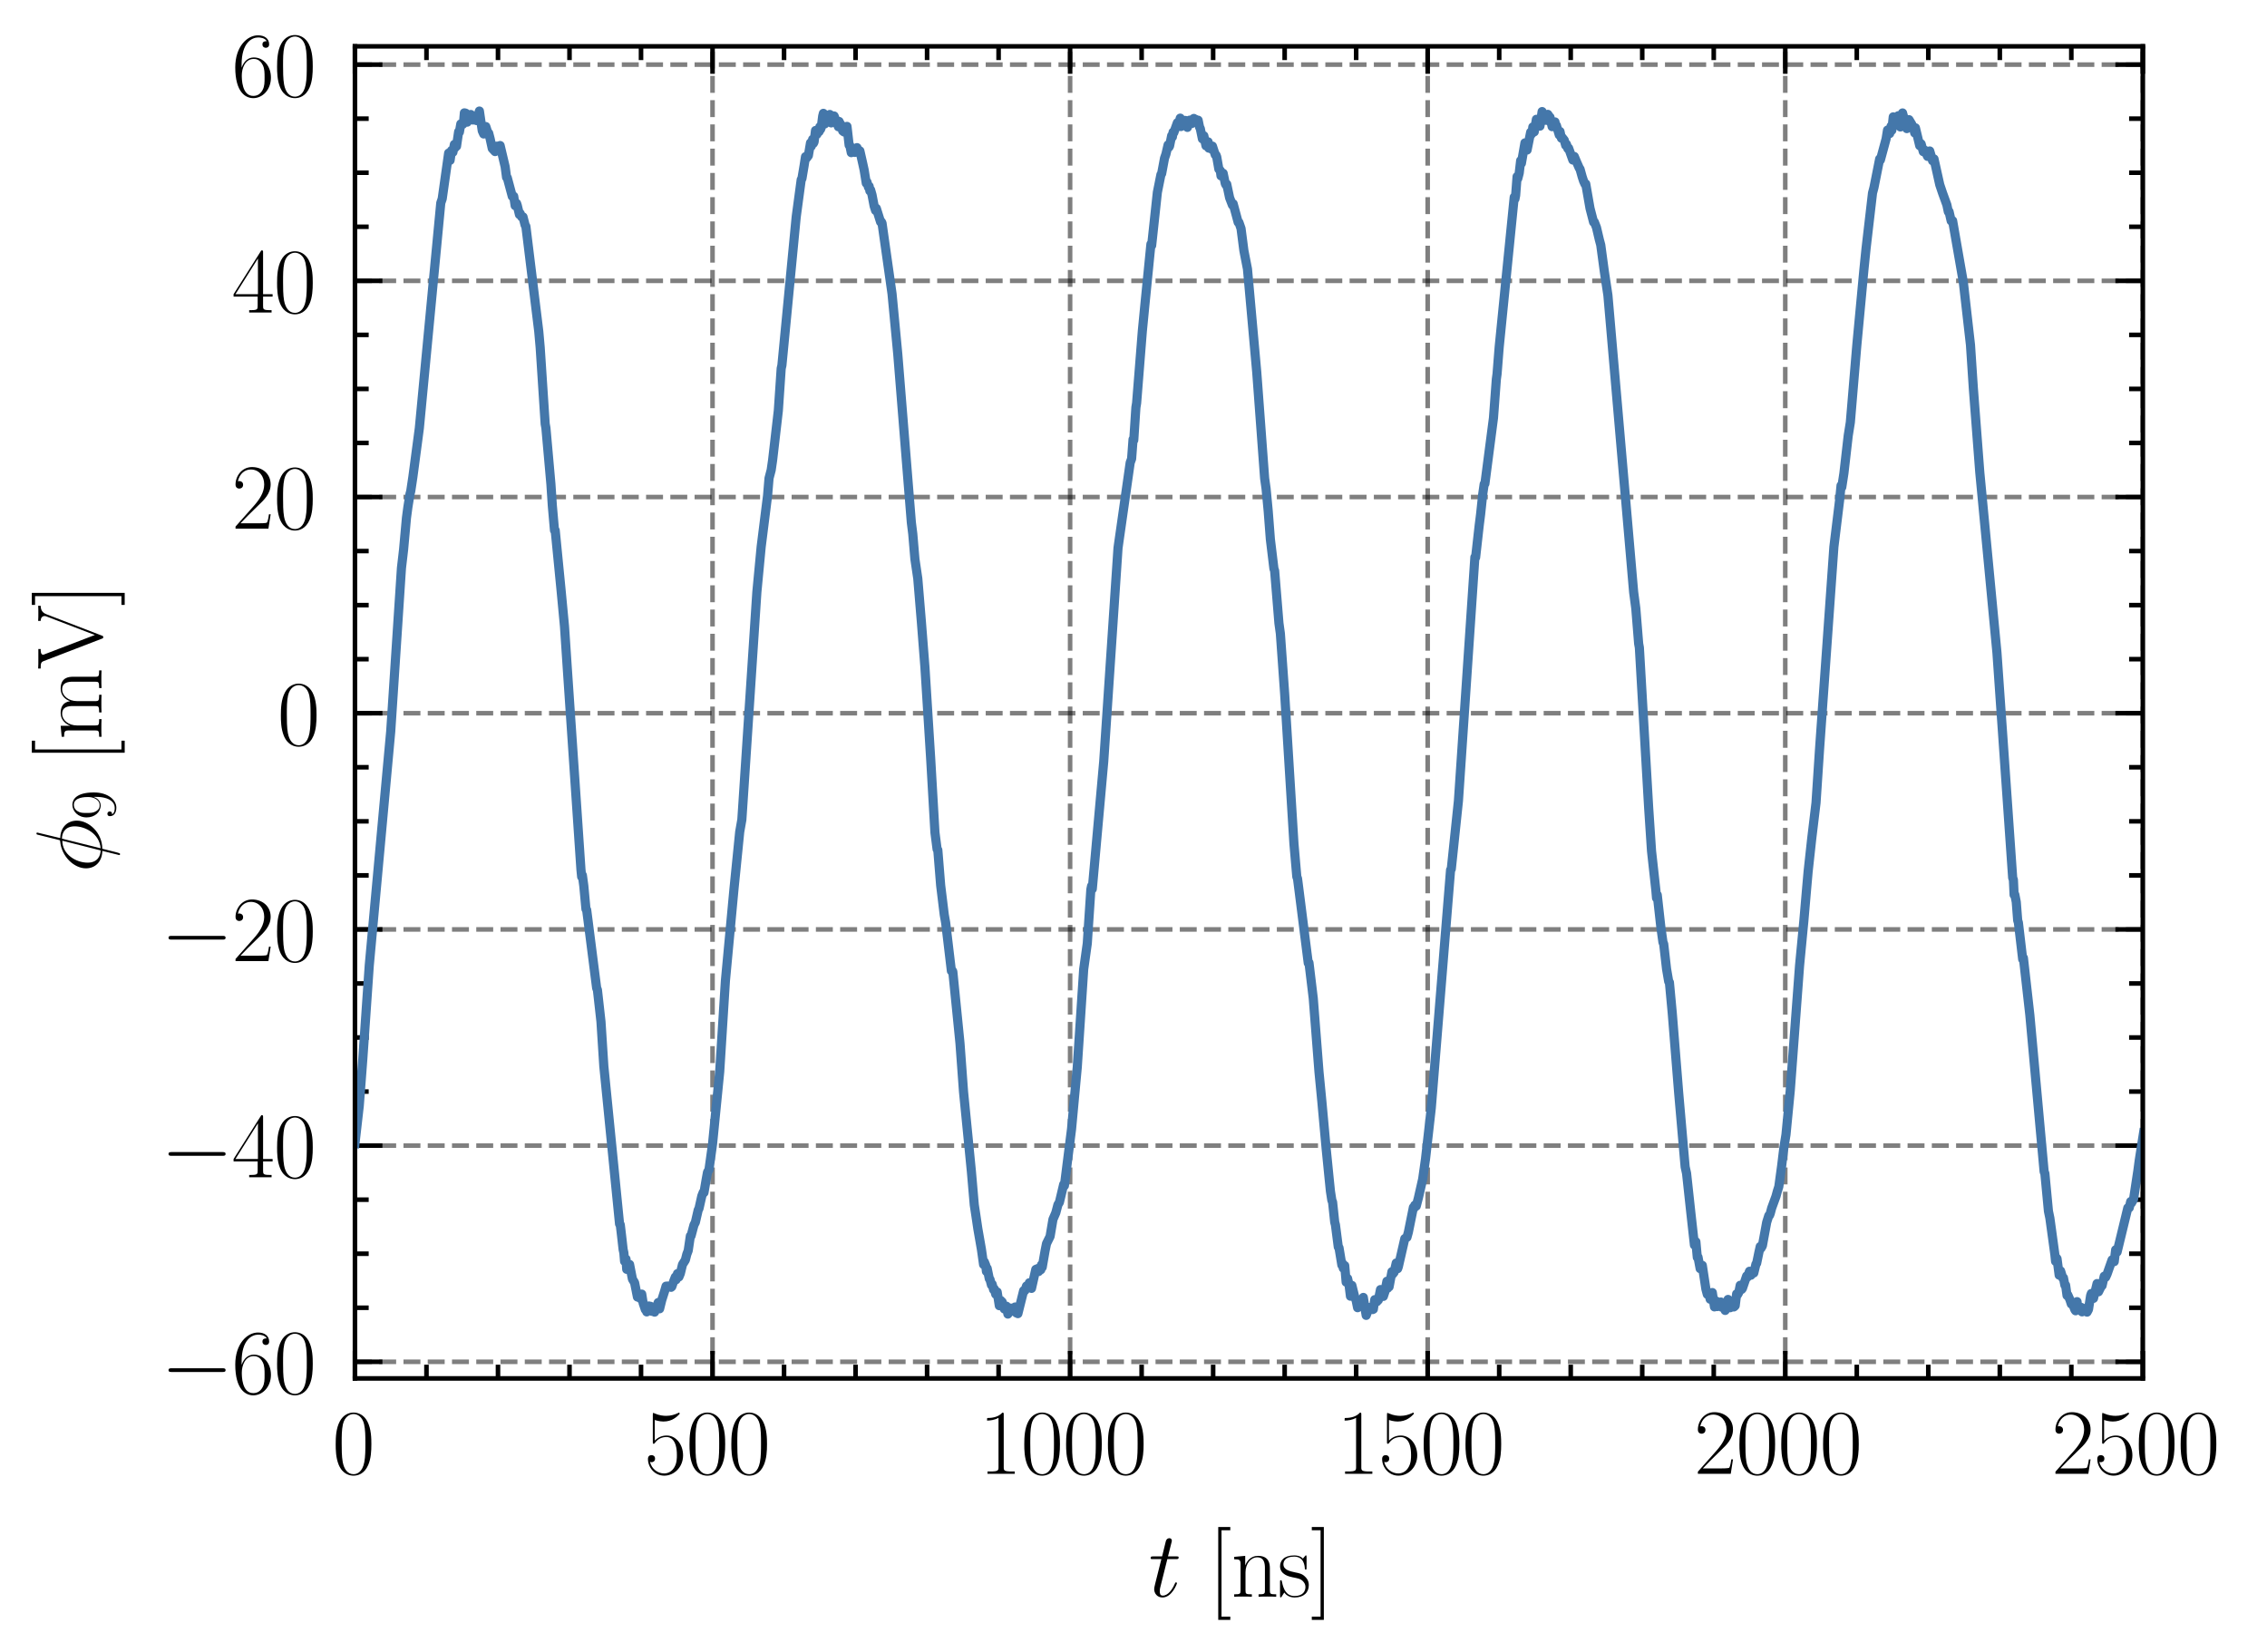 <?xml version="1.0" encoding="utf-8" standalone="no"?>
<!DOCTYPE svg PUBLIC "-//W3C//DTD SVG 1.1//EN"
  "http://www.w3.org/Graphics/SVG/1.1/DTD/svg11.dtd">
<svg xmlns:xlink="http://www.w3.org/1999/xlink" width="247.637pt" height="180.509pt" viewBox="0 0 247.637 180.509" xmlns="http://www.w3.org/2000/svg" version="1.1">
 <defs>
  <style type="text/css">*{stroke-linejoin: round; stroke-linecap: butt}</style>
 </defs>
 <g id="figure_1">
  <g id="patch_1">
   <path d="M 0 180.509 
L 247.637 180.509 
L 247.637 0 
L 0 0 
L 0 180.509 
z
" style="fill: none"/>
  </g>
  <g id="axes_1">
   <g id="patch_2">
    <path d="M 38.774 150.591 
L 234.074 150.591 
L 234.074 5.061 
L 38.774 5.061 
L 38.774 150.591 
z
" style="fill: none"/>
   </g>
   <g id="matplotlib.axis_1">
    <g id="xtick_1">
     <g id="line2d_1">
      <path d="M 38.774 150.591 
L 38.774 5.061 
" clip-path="url(#p94b2e47c7b)" style="fill: none; stroke-dasharray: 1.85,0.8; stroke-dashoffset: 0; stroke: #000000; stroke-opacity: 0.5; stroke-width: 0.5"/>
     </g>
     <g id="line2d_2">
      <defs>
       <path id="m3b9a225822" d="M 0 0 
L 0 -3 
" style="stroke: #000000; stroke-width: 0.5"/>
      </defs>
      <g>
       <use xlink:href="#m3b9a225822" x="38.774" y="150.591" style="stroke: #000000; stroke-width: 0.5"/>
      </g>
     </g>
     <g id="line2d_3">
      <defs>
       <path id="mb88d1aa9b8" d="M 0 0 
L 0 3 
" style="stroke: #000000; stroke-width: 0.5"/>
      </defs>
      <g>
       <use xlink:href="#mb88d1aa9b8" x="38.774" y="5.061" style="stroke: #000000; stroke-width: 0.5"/>
      </g>
     </g>
     <g id="text_1">
      <!-- $\mathdefault{0}$ -->
      <g transform="translate(36.283 161.01) scale(0.1 -0.1)">
       <defs>
        <path id="CMR17-30" d="M 2688 2025 
C 2688 2416 2682 3080 2413 3591 
C 2176 4039 1798 4198 1466 4198 
C 1158 4198 768 4058 525 3597 
C 269 3118 243 2524 243 2025 
C 243 1661 250 1106 448 619 
C 723 -39 1216 -128 1466 -128 
C 1760 -128 2208 -7 2470 600 
C 2662 1042 2688 1559 2688 2025 
z
M 1466 -26 
C 1056 -26 813 325 723 812 
C 653 1188 653 1738 653 2096 
C 653 2588 653 2997 736 3387 
C 858 3929 1216 4096 1466 4096 
C 1728 4096 2067 3923 2189 3400 
C 2272 3036 2278 2607 2278 2096 
C 2278 1680 2278 1169 2202 792 
C 2067 95 1690 -26 1466 -26 
z
" transform="scale(0.016)"/>
       </defs>
       <use xlink:href="#CMR17-30" transform="scale(0.996)"/>
      </g>
     </g>
    </g>
    <g id="xtick_2">
     <g id="line2d_4">
      <path d="M 77.834 150.591 
L 77.834 5.061 
" clip-path="url(#p94b2e47c7b)" style="fill: none; stroke-dasharray: 1.85,0.8; stroke-dashoffset: 0; stroke: #000000; stroke-opacity: 0.5; stroke-width: 0.5"/>
     </g>
     <g id="line2d_5">
      <g>
       <use xlink:href="#m3b9a225822" x="77.834" y="150.591" style="stroke: #000000; stroke-width: 0.5"/>
      </g>
     </g>
     <g id="line2d_6">
      <g>
       <use xlink:href="#mb88d1aa9b8" x="77.834" y="5.061" style="stroke: #000000; stroke-width: 0.5"/>
      </g>
     </g>
     <g id="text_2">
      <!-- $\mathdefault{500}$ -->
      <g transform="translate(70.362 161.01) scale(0.1 -0.1)">
       <defs>
        <path id="CMR17-35" d="M 730 3692 
C 794 3666 1056 3584 1325 3584 
C 1920 3584 2246 3911 2432 4100 
C 2432 4157 2432 4192 2394 4192 
C 2387 4192 2374 4192 2323 4163 
C 2099 4058 1837 3973 1517 3973 
C 1325 3973 1037 3999 723 4139 
C 653 4171 640 4171 634 4171 
C 602 4171 595 4164 595 4037 
L 595 2203 
C 595 2089 595 2057 659 2057 
C 691 2057 704 2070 736 2114 
C 941 2401 1222 2522 1542 2522 
C 1766 2522 2246 2382 2246 1289 
C 2246 1085 2246 715 2054 421 
C 1894 159 1645 25 1370 25 
C 947 25 518 320 403 814 
C 429 807 480 795 506 795 
C 589 795 749 840 749 1038 
C 749 1210 627 1280 506 1280 
C 358 1280 262 1190 262 1011 
C 262 454 704 -128 1382 -128 
C 2042 -128 2669 440 2669 1264 
C 2669 2030 2170 2624 1549 2624 
C 1222 2624 947 2503 730 2274 
L 730 3692 
z
" transform="scale(0.016)"/>
       </defs>
       <use xlink:href="#CMR17-35" transform="scale(0.996)"/>
       <use xlink:href="#CMR17-30" transform="translate(45.69 0) scale(0.996)"/>
       <use xlink:href="#CMR17-30" transform="translate(91.381 0) scale(0.996)"/>
      </g>
     </g>
    </g>
    <g id="xtick_3">
     <g id="line2d_7">
      <path d="M 116.894 150.591 
L 116.894 5.061 
" clip-path="url(#p94b2e47c7b)" style="fill: none; stroke-dasharray: 1.85,0.8; stroke-dashoffset: 0; stroke: #000000; stroke-opacity: 0.5; stroke-width: 0.5"/>
     </g>
     <g id="line2d_8">
      <g>
       <use xlink:href="#m3b9a225822" x="116.894" y="150.591" style="stroke: #000000; stroke-width: 0.5"/>
      </g>
     </g>
     <g id="line2d_9">
      <g>
       <use xlink:href="#mb88d1aa9b8" x="116.894" y="5.061" style="stroke: #000000; stroke-width: 0.5"/>
      </g>
     </g>
     <g id="text_3">
      <!-- $\mathdefault{1000}$ -->
      <g transform="translate(106.931 161.01) scale(0.1 -0.1)">
       <defs>
        <path id="CMR17-31" d="M 1702 4058 
C 1702 4192 1696 4192 1606 4192 
C 1357 3916 979 3827 621 3827 
C 602 3827 570 3827 563 3808 
C 557 3795 557 3782 557 3648 
C 755 3648 1088 3686 1344 3839 
L 1344 461 
C 1344 236 1331 160 781 160 
L 589 160 
L 589 0 
C 896 0 1216 0 1523 0 
C 1830 0 2150 0 2458 0 
L 2458 160 
L 2266 160 
C 1715 160 1702 230 1702 458 
L 1702 4058 
z
" transform="scale(0.016)"/>
       </defs>
       <use xlink:href="#CMR17-31" transform="scale(0.996)"/>
       <use xlink:href="#CMR17-30" transform="translate(45.69 0) scale(0.996)"/>
       <use xlink:href="#CMR17-30" transform="translate(91.381 0) scale(0.996)"/>
       <use xlink:href="#CMR17-30" transform="translate(137.071 0) scale(0.996)"/>
      </g>
     </g>
    </g>
    <g id="xtick_4">
     <g id="line2d_10">
      <path d="M 155.954 150.591 
L 155.954 5.061 
" clip-path="url(#p94b2e47c7b)" style="fill: none; stroke-dasharray: 1.85,0.8; stroke-dashoffset: 0; stroke: #000000; stroke-opacity: 0.5; stroke-width: 0.5"/>
     </g>
     <g id="line2d_11">
      <g>
       <use xlink:href="#m3b9a225822" x="155.954" y="150.591" style="stroke: #000000; stroke-width: 0.5"/>
      </g>
     </g>
     <g id="line2d_12">
      <g>
       <use xlink:href="#mb88d1aa9b8" x="155.954" y="5.061" style="stroke: #000000; stroke-width: 0.5"/>
      </g>
     </g>
     <g id="text_4">
      <!-- $\mathdefault{1500}$ -->
      <g transform="translate(145.991 161.01) scale(0.1 -0.1)">
       <use xlink:href="#CMR17-31" transform="scale(0.996)"/>
       <use xlink:href="#CMR17-35" transform="translate(45.69 0) scale(0.996)"/>
       <use xlink:href="#CMR17-30" transform="translate(91.381 0) scale(0.996)"/>
       <use xlink:href="#CMR17-30" transform="translate(137.071 0) scale(0.996)"/>
      </g>
     </g>
    </g>
    <g id="xtick_5">
     <g id="line2d_13">
      <path d="M 195.014 150.591 
L 195.014 5.061 
" clip-path="url(#p94b2e47c7b)" style="fill: none; stroke-dasharray: 1.85,0.8; stroke-dashoffset: 0; stroke: #000000; stroke-opacity: 0.5; stroke-width: 0.5"/>
     </g>
     <g id="line2d_14">
      <g>
       <use xlink:href="#m3b9a225822" x="195.014" y="150.591" style="stroke: #000000; stroke-width: 0.5"/>
      </g>
     </g>
     <g id="line2d_15">
      <g>
       <use xlink:href="#mb88d1aa9b8" x="195.014" y="5.061" style="stroke: #000000; stroke-width: 0.5"/>
      </g>
     </g>
     <g id="text_5">
      <!-- $\mathdefault{2000}$ -->
      <g transform="translate(185.051 161.01) scale(0.1 -0.1)">
       <defs>
        <path id="CMR17-32" d="M 2669 989 
L 2554 989 
C 2490 536 2438 459 2413 420 
C 2381 369 1920 369 1830 369 
L 602 369 
C 832 619 1280 1072 1824 1597 
C 2214 1967 2669 2402 2669 3035 
C 2669 3790 2067 4224 1395 4224 
C 691 4224 262 3604 262 3030 
C 262 2780 448 2748 525 2748 
C 589 2748 781 2787 781 3010 
C 781 3207 614 3264 525 3264 
C 486 3264 448 3258 422 3245 
C 544 3790 915 4058 1306 4058 
C 1862 4058 2227 3617 2227 3035 
C 2227 2479 1901 2000 1536 1584 
L 262 146 
L 262 0 
L 2515 0 
L 2669 989 
z
" transform="scale(0.016)"/>
       </defs>
       <use xlink:href="#CMR17-32" transform="scale(0.996)"/>
       <use xlink:href="#CMR17-30" transform="translate(45.69 0) scale(0.996)"/>
       <use xlink:href="#CMR17-30" transform="translate(91.381 0) scale(0.996)"/>
       <use xlink:href="#CMR17-30" transform="translate(137.071 0) scale(0.996)"/>
      </g>
     </g>
    </g>
    <g id="xtick_6">
     <g id="line2d_16">
      <path d="M 234.074 150.591 
L 234.074 5.061 
" clip-path="url(#p94b2e47c7b)" style="fill: none; stroke-dasharray: 1.85,0.8; stroke-dashoffset: 0; stroke: #000000; stroke-opacity: 0.5; stroke-width: 0.5"/>
     </g>
     <g id="line2d_17">
      <g>
       <use xlink:href="#m3b9a225822" x="234.074" y="150.591" style="stroke: #000000; stroke-width: 0.5"/>
      </g>
     </g>
     <g id="line2d_18">
      <g>
       <use xlink:href="#mb88d1aa9b8" x="234.074" y="5.061" style="stroke: #000000; stroke-width: 0.5"/>
      </g>
     </g>
     <g id="text_6">
      <!-- $\mathdefault{2500}$ -->
      <g transform="translate(224.111 161.01) scale(0.1 -0.1)">
       <use xlink:href="#CMR17-32" transform="scale(0.996)"/>
       <use xlink:href="#CMR17-35" transform="translate(45.69 0) scale(0.996)"/>
       <use xlink:href="#CMR17-30" transform="translate(91.381 0) scale(0.996)"/>
       <use xlink:href="#CMR17-30" transform="translate(137.071 0) scale(0.996)"/>
      </g>
     </g>
    </g>
    <g id="xtick_7">
     <g id="line2d_19">
      <defs>
       <path id="m99274fbcae" d="M 0 0 
L 0 -1.5 
" style="stroke: #000000; stroke-width: 0.5"/>
      </defs>
      <g>
       <use xlink:href="#m99274fbcae" x="46.586" y="150.591" style="stroke: #000000; stroke-width: 0.5"/>
      </g>
     </g>
     <g id="line2d_20">
      <defs>
       <path id="m4260d44586" d="M 0 0 
L 0 1.5 
" style="stroke: #000000; stroke-width: 0.5"/>
      </defs>
      <g>
       <use xlink:href="#m4260d44586" x="46.586" y="5.061" style="stroke: #000000; stroke-width: 0.5"/>
      </g>
     </g>
    </g>
    <g id="xtick_8">
     <g id="line2d_21">
      <g>
       <use xlink:href="#m99274fbcae" x="54.398" y="150.591" style="stroke: #000000; stroke-width: 0.5"/>
      </g>
     </g>
     <g id="line2d_22">
      <g>
       <use xlink:href="#m4260d44586" x="54.398" y="5.061" style="stroke: #000000; stroke-width: 0.5"/>
      </g>
     </g>
    </g>
    <g id="xtick_9">
     <g id="line2d_23">
      <g>
       <use xlink:href="#m99274fbcae" x="62.21" y="150.591" style="stroke: #000000; stroke-width: 0.5"/>
      </g>
     </g>
     <g id="line2d_24">
      <g>
       <use xlink:href="#m4260d44586" x="62.21" y="5.061" style="stroke: #000000; stroke-width: 0.5"/>
      </g>
     </g>
    </g>
    <g id="xtick_10">
     <g id="line2d_25">
      <g>
       <use xlink:href="#m99274fbcae" x="70.022" y="150.591" style="stroke: #000000; stroke-width: 0.5"/>
      </g>
     </g>
     <g id="line2d_26">
      <g>
       <use xlink:href="#m4260d44586" x="70.022" y="5.061" style="stroke: #000000; stroke-width: 0.5"/>
      </g>
     </g>
    </g>
    <g id="xtick_11">
     <g id="line2d_27">
      <g>
       <use xlink:href="#m99274fbcae" x="85.646" y="150.591" style="stroke: #000000; stroke-width: 0.5"/>
      </g>
     </g>
     <g id="line2d_28">
      <g>
       <use xlink:href="#m4260d44586" x="85.646" y="5.061" style="stroke: #000000; stroke-width: 0.5"/>
      </g>
     </g>
    </g>
    <g id="xtick_12">
     <g id="line2d_29">
      <g>
       <use xlink:href="#m99274fbcae" x="93.458" y="150.591" style="stroke: #000000; stroke-width: 0.5"/>
      </g>
     </g>
     <g id="line2d_30">
      <g>
       <use xlink:href="#m4260d44586" x="93.458" y="5.061" style="stroke: #000000; stroke-width: 0.5"/>
      </g>
     </g>
    </g>
    <g id="xtick_13">
     <g id="line2d_31">
      <g>
       <use xlink:href="#m99274fbcae" x="101.27" y="150.591" style="stroke: #000000; stroke-width: 0.5"/>
      </g>
     </g>
     <g id="line2d_32">
      <g>
       <use xlink:href="#m4260d44586" x="101.27" y="5.061" style="stroke: #000000; stroke-width: 0.5"/>
      </g>
     </g>
    </g>
    <g id="xtick_14">
     <g id="line2d_33">
      <g>
       <use xlink:href="#m99274fbcae" x="109.082" y="150.591" style="stroke: #000000; stroke-width: 0.5"/>
      </g>
     </g>
     <g id="line2d_34">
      <g>
       <use xlink:href="#m4260d44586" x="109.082" y="5.061" style="stroke: #000000; stroke-width: 0.5"/>
      </g>
     </g>
    </g>
    <g id="xtick_15">
     <g id="line2d_35">
      <g>
       <use xlink:href="#m99274fbcae" x="124.706" y="150.591" style="stroke: #000000; stroke-width: 0.5"/>
      </g>
     </g>
     <g id="line2d_36">
      <g>
       <use xlink:href="#m4260d44586" x="124.706" y="5.061" style="stroke: #000000; stroke-width: 0.5"/>
      </g>
     </g>
    </g>
    <g id="xtick_16">
     <g id="line2d_37">
      <g>
       <use xlink:href="#m99274fbcae" x="132.518" y="150.591" style="stroke: #000000; stroke-width: 0.5"/>
      </g>
     </g>
     <g id="line2d_38">
      <g>
       <use xlink:href="#m4260d44586" x="132.518" y="5.061" style="stroke: #000000; stroke-width: 0.5"/>
      </g>
     </g>
    </g>
    <g id="xtick_17">
     <g id="line2d_39">
      <g>
       <use xlink:href="#m99274fbcae" x="140.33" y="150.591" style="stroke: #000000; stroke-width: 0.5"/>
      </g>
     </g>
     <g id="line2d_40">
      <g>
       <use xlink:href="#m4260d44586" x="140.33" y="5.061" style="stroke: #000000; stroke-width: 0.5"/>
      </g>
     </g>
    </g>
    <g id="xtick_18">
     <g id="line2d_41">
      <g>
       <use xlink:href="#m99274fbcae" x="148.142" y="150.591" style="stroke: #000000; stroke-width: 0.5"/>
      </g>
     </g>
     <g id="line2d_42">
      <g>
       <use xlink:href="#m4260d44586" x="148.142" y="5.061" style="stroke: #000000; stroke-width: 0.5"/>
      </g>
     </g>
    </g>
    <g id="xtick_19">
     <g id="line2d_43">
      <g>
       <use xlink:href="#m99274fbcae" x="163.766" y="150.591" style="stroke: #000000; stroke-width: 0.5"/>
      </g>
     </g>
     <g id="line2d_44">
      <g>
       <use xlink:href="#m4260d44586" x="163.766" y="5.061" style="stroke: #000000; stroke-width: 0.5"/>
      </g>
     </g>
    </g>
    <g id="xtick_20">
     <g id="line2d_45">
      <g>
       <use xlink:href="#m99274fbcae" x="171.578" y="150.591" style="stroke: #000000; stroke-width: 0.5"/>
      </g>
     </g>
     <g id="line2d_46">
      <g>
       <use xlink:href="#m4260d44586" x="171.578" y="5.061" style="stroke: #000000; stroke-width: 0.5"/>
      </g>
     </g>
    </g>
    <g id="xtick_21">
     <g id="line2d_47">
      <g>
       <use xlink:href="#m99274fbcae" x="179.39" y="150.591" style="stroke: #000000; stroke-width: 0.5"/>
      </g>
     </g>
     <g id="line2d_48">
      <g>
       <use xlink:href="#m4260d44586" x="179.39" y="5.061" style="stroke: #000000; stroke-width: 0.5"/>
      </g>
     </g>
    </g>
    <g id="xtick_22">
     <g id="line2d_49">
      <g>
       <use xlink:href="#m99274fbcae" x="187.202" y="150.591" style="stroke: #000000; stroke-width: 0.5"/>
      </g>
     </g>
     <g id="line2d_50">
      <g>
       <use xlink:href="#m4260d44586" x="187.202" y="5.061" style="stroke: #000000; stroke-width: 0.5"/>
      </g>
     </g>
    </g>
    <g id="xtick_23">
     <g id="line2d_51">
      <g>
       <use xlink:href="#m99274fbcae" x="202.826" y="150.591" style="stroke: #000000; stroke-width: 0.5"/>
      </g>
     </g>
     <g id="line2d_52">
      <g>
       <use xlink:href="#m4260d44586" x="202.826" y="5.061" style="stroke: #000000; stroke-width: 0.5"/>
      </g>
     </g>
    </g>
    <g id="xtick_24">
     <g id="line2d_53">
      <g>
       <use xlink:href="#m99274fbcae" x="210.638" y="150.591" style="stroke: #000000; stroke-width: 0.5"/>
      </g>
     </g>
     <g id="line2d_54">
      <g>
       <use xlink:href="#m4260d44586" x="210.638" y="5.061" style="stroke: #000000; stroke-width: 0.5"/>
      </g>
     </g>
    </g>
    <g id="xtick_25">
     <g id="line2d_55">
      <g>
       <use xlink:href="#m99274fbcae" x="218.45" y="150.591" style="stroke: #000000; stroke-width: 0.5"/>
      </g>
     </g>
     <g id="line2d_56">
      <g>
       <use xlink:href="#m4260d44586" x="218.45" y="5.061" style="stroke: #000000; stroke-width: 0.5"/>
      </g>
     </g>
    </g>
    <g id="xtick_26">
     <g id="line2d_57">
      <g>
       <use xlink:href="#m99274fbcae" x="226.262" y="150.591" style="stroke: #000000; stroke-width: 0.5"/>
      </g>
     </g>
     <g id="line2d_58">
      <g>
       <use xlink:href="#m4260d44586" x="226.262" y="5.061" style="stroke: #000000; stroke-width: 0.5"/>
      </g>
     </g>
    </g>
    <g id="text_7">
     <!-- $t$ [ns] -->
     <g transform="translate(125.465 174.419) scale(0.1 -0.1)">
      <defs>
       <path id="CMMI12-74" d="M 1286 2566 
L 1875 2566 
C 1997 2566 2061 2566 2061 2681 
C 2061 2752 2022 2752 1894 2752 
L 1331 2752 
L 1568 3692 
C 1594 3781 1594 3794 1594 3840 
C 1594 3943 1510 4000 1427 4000 
C 1376 4000 1229 3981 1178 3775 
L 928 2752 
L 326 2752 
C 198 2752 141 2752 141 2630 
C 141 2566 186 2566 307 2566 
L 877 2566 
L 454 881 
C 403 658 384 594 384 511 
C 384 211 595 -64 954 -64 
C 1600 -64 1946 868 1946 912 
C 1946 951 1920 970 1882 970 
C 1869 970 1843 970 1830 944 
C 1824 938 1818 931 1773 829 
C 1638 511 1344 64 973 64 
C 781 64 768 224 768 364 
C 768 370 768 492 787 568 
L 1286 2566 
z
" transform="scale(0.016)"/>
       <path id="CMR17-5b" d="M 1504 -1600 
L 1504 -1377 
L 902 -1377 
L 902 4544 
L 1504 4544 
L 1504 4767 
L 678 4767 
L 678 -1600 
L 1504 -1600 
z
" transform="scale(0.016)"/>
       <path id="CMR17-6e" d="M 2656 1933 
C 2656 2259 2592 2790 1837 2790 
C 1331 2790 1069 2400 973 2144 
L 966 2144 
L 966 2790 
L 211 2720 
L 211 2554 
C 589 2554 646 2515 646 2208 
L 646 428 
C 646 184 621 153 211 153 
L 211 -13 
C 365 0 646 0 813 0 
C 979 0 1267 0 1421 -13 
L 1421 153 
C 1011 153 986 178 986 428 
L 986 1658 
C 986 2247 1344 2688 1792 2688 
C 2266 2688 2317 2266 2317 1958 
L 2317 428 
C 2317 184 2291 153 1882 153 
L 1882 -13 
C 2035 0 2317 0 2483 0 
C 2650 0 2938 0 3091 -13 
L 3091 153 
C 2682 153 2656 178 2656 428 
L 2656 1933 
z
" transform="scale(0.016)"/>
       <path id="CMR17-73" d="M 1978 2697 
C 1978 2813 1971 2819 1933 2819 
C 1907 2819 1901 2813 1824 2717 
C 1805 2691 1747 2626 1728 2601 
C 1523 2819 1235 2819 1126 2819 
C 416 2819 160 2447 160 2076 
C 160 1498 813 1365 998 1325 
C 1402 1243 1542 1217 1677 1101 
C 1760 1025 1901 884 1901 654 
C 1901 384 1747 38 1158 38 
C 602 38 403 460 288 1021 
C 269 1110 269 1117 218 1117 
C 166 1117 160 1110 160 983 
L 160 63 
C 160 -51 166 -58 205 -58 
C 237 -58 243 -51 275 0 
C 314 57 410 211 448 276 
C 576 103 800 -64 1158 -64 
C 1792 -64 2131 283 2131 784 
C 2131 1112 1958 1285 1875 1362 
C 1683 1561 1459 1606 1190 1657 
C 838 1735 390 1825 390 2217 
C 390 2383 480 2737 1126 2737 
C 1811 2737 1850 2094 1862 1888 
C 1869 1856 1901 1849 1920 1849 
C 1978 1849 1978 1869 1978 1978 
L 1978 2697 
z
" transform="scale(0.016)"/>
       <path id="CMR17-5d" d="M 915 4767 
L 90 4767 
L 90 4544 
L 691 4544 
L 691 -1377 
L 90 -1377 
L 90 -1600 
L 915 -1600 
L 915 4767 
z
" transform="scale(0.016)"/>
      </defs>
      <use xlink:href="#CMMI12-74" transform="scale(0.996)"/>
      <use xlink:href="#CMR17-5b" transform="translate(65.302 0) scale(0.996)"/>
      <use xlink:href="#CMR17-6e" transform="translate(90.173 0) scale(0.996)"/>
      <use xlink:href="#CMR17-73" transform="translate(141.069 0) scale(0.996)"/>
      <use xlink:href="#CMR17-5d" transform="translate(176.87 0) scale(0.996)"/>
     </g>
    </g>
   </g>
   <g id="matplotlib.axis_2">
    <g id="ytick_1">
     <g id="line2d_59">
      <path d="M 38.774 148.775 
L 234.074 148.775 
" clip-path="url(#p94b2e47c7b)" style="fill: none; stroke-dasharray: 1.85,0.8; stroke-dashoffset: 0; stroke: #000000; stroke-opacity: 0.5; stroke-width: 0.5"/>
     </g>
     <g id="line2d_60">
      <defs>
       <path id="m13b77c24c9" d="M 0 0 
L 3 0 
" style="stroke: #000000; stroke-width: 0.5"/>
      </defs>
      <g>
       <use xlink:href="#m13b77c24c9" x="38.774" y="148.775" style="stroke: #000000; stroke-width: 0.5"/>
      </g>
     </g>
     <g id="line2d_61">
      <defs>
       <path id="m9e5dc77358" d="M 0 0 
L -3 0 
" style="stroke: #000000; stroke-width: 0.5"/>
      </defs>
      <g>
       <use xlink:href="#m9e5dc77358" x="234.074" y="148.775" style="stroke: #000000; stroke-width: 0.5"/>
      </g>
     </g>
     <g id="text_8">
      <!-- $\mathdefault{−60}$ -->
      <g transform="translate(17.563 152.234) scale(0.1 -0.1)">
       <defs>
        <path id="CMSY10-0" d="M 4218 1472 
C 4326 1472 4442 1472 4442 1600 
C 4442 1728 4326 1728 4218 1728 
L 755 1728 
C 646 1728 531 1728 531 1600 
C 531 1472 646 1472 755 1472 
L 4218 1472 
z
" transform="scale(0.016)"/>
        <path id="CMR17-36" d="M 678 2176 
C 678 3690 1395 4032 1811 4032 
C 1946 4032 2272 4009 2400 3776 
C 2298 3776 2106 3776 2106 3553 
C 2106 3381 2246 3323 2336 3323 
C 2394 3323 2566 3348 2566 3560 
C 2566 3954 2246 4179 1805 4179 
C 1043 4179 243 3390 243 1984 
C 243 253 966 -128 1478 -128 
C 2099 -128 2688 427 2688 1283 
C 2688 2081 2170 2662 1517 2662 
C 1126 2662 838 2407 678 1960 
L 678 2176 
z
M 1478 25 
C 691 25 691 1200 691 1436 
C 691 1896 909 2560 1504 2560 
C 1613 2560 1926 2560 2138 2120 
C 2253 1870 2253 1609 2253 1289 
C 2253 944 2253 690 2118 434 
C 1978 171 1773 25 1478 25 
z
" transform="scale(0.016)"/>
       </defs>
       <use xlink:href="#CMSY10-0" transform="scale(0.996)"/>
       <use xlink:href="#CMR17-36" transform="translate(77.487 0) scale(0.996)"/>
       <use xlink:href="#CMR17-30" transform="translate(123.178 0) scale(0.996)"/>
      </g>
     </g>
    </g>
    <g id="ytick_2">
     <g id="line2d_62">
      <path d="M 38.774 125.156 
L 234.074 125.156 
" clip-path="url(#p94b2e47c7b)" style="fill: none; stroke-dasharray: 1.85,0.8; stroke-dashoffset: 0; stroke: #000000; stroke-opacity: 0.5; stroke-width: 0.5"/>
     </g>
     <g id="line2d_63">
      <g>
       <use xlink:href="#m13b77c24c9" x="38.774" y="125.156" style="stroke: #000000; stroke-width: 0.5"/>
      </g>
     </g>
     <g id="line2d_64">
      <g>
       <use xlink:href="#m9e5dc77358" x="234.074" y="125.156" style="stroke: #000000; stroke-width: 0.5"/>
      </g>
     </g>
     <g id="text_9">
      <!-- $\mathdefault{−40}$ -->
      <g transform="translate(17.563 128.615) scale(0.1 -0.1)">
       <defs>
        <path id="CMR17-34" d="M 2150 4122 
C 2150 4256 2144 4256 2029 4256 
L 128 1254 
L 128 1088 
L 1779 1088 
L 1779 457 
C 1779 224 1766 160 1318 160 
L 1197 160 
L 1197 0 
C 1402 0 1747 0 1965 0 
C 2182 0 2528 0 2733 0 
L 2733 160 
L 2611 160 
C 2163 160 2150 224 2150 457 
L 2150 1088 
L 2803 1088 
L 2803 1254 
L 2150 1254 
L 2150 4122 
z
M 1798 3703 
L 1798 1254 
L 256 1254 
L 1798 3703 
z
" transform="scale(0.016)"/>
       </defs>
       <use xlink:href="#CMSY10-0" transform="scale(0.996)"/>
       <use xlink:href="#CMR17-34" transform="translate(77.487 0) scale(0.996)"/>
       <use xlink:href="#CMR17-30" transform="translate(123.178 0) scale(0.996)"/>
      </g>
     </g>
    </g>
    <g id="ytick_3">
     <g id="line2d_65">
      <path d="M 38.774 101.536 
L 234.074 101.536 
" clip-path="url(#p94b2e47c7b)" style="fill: none; stroke-dasharray: 1.85,0.8; stroke-dashoffset: 0; stroke: #000000; stroke-opacity: 0.5; stroke-width: 0.5"/>
     </g>
     <g id="line2d_66">
      <g>
       <use xlink:href="#m13b77c24c9" x="38.774" y="101.536" style="stroke: #000000; stroke-width: 0.5"/>
      </g>
     </g>
     <g id="line2d_67">
      <g>
       <use xlink:href="#m9e5dc77358" x="234.074" y="101.536" style="stroke: #000000; stroke-width: 0.5"/>
      </g>
     </g>
     <g id="text_10">
      <!-- $\mathdefault{−20}$ -->
      <g transform="translate(17.563 104.996) scale(0.1 -0.1)">
       <use xlink:href="#CMSY10-0" transform="scale(0.996)"/>
       <use xlink:href="#CMR17-32" transform="translate(77.487 0) scale(0.996)"/>
       <use xlink:href="#CMR17-30" transform="translate(123.178 0) scale(0.996)"/>
      </g>
     </g>
    </g>
    <g id="ytick_4">
     <g id="line2d_68">
      <path d="M 38.774 77.917 
L 234.074 77.917 
" clip-path="url(#p94b2e47c7b)" style="fill: none; stroke-dasharray: 1.85,0.8; stroke-dashoffset: 0; stroke: #000000; stroke-opacity: 0.5; stroke-width: 0.5"/>
     </g>
     <g id="line2d_69">
      <g>
       <use xlink:href="#m13b77c24c9" x="38.774" y="77.917" style="stroke: #000000; stroke-width: 0.5"/>
      </g>
     </g>
     <g id="line2d_70">
      <g>
       <use xlink:href="#m9e5dc77358" x="234.074" y="77.917" style="stroke: #000000; stroke-width: 0.5"/>
      </g>
     </g>
     <g id="text_11">
      <!-- $\mathdefault{0}$ -->
      <g transform="translate(30.293 81.376) scale(0.1 -0.1)">
       <use xlink:href="#CMR17-30" transform="scale(0.996)"/>
      </g>
     </g>
    </g>
    <g id="ytick_5">
     <g id="line2d_71">
      <path d="M 38.774 54.298 
L 234.074 54.298 
" clip-path="url(#p94b2e47c7b)" style="fill: none; stroke-dasharray: 1.85,0.8; stroke-dashoffset: 0; stroke: #000000; stroke-opacity: 0.5; stroke-width: 0.5"/>
     </g>
     <g id="line2d_72">
      <g>
       <use xlink:href="#m13b77c24c9" x="38.774" y="54.298" style="stroke: #000000; stroke-width: 0.5"/>
      </g>
     </g>
     <g id="line2d_73">
      <g>
       <use xlink:href="#m9e5dc77358" x="234.074" y="54.298" style="stroke: #000000; stroke-width: 0.5"/>
      </g>
     </g>
     <g id="text_12">
      <!-- $\mathdefault{20}$ -->
      <g transform="translate(25.311 57.757) scale(0.1 -0.1)">
       <use xlink:href="#CMR17-32" transform="scale(0.996)"/>
       <use xlink:href="#CMR17-30" transform="translate(45.69 0) scale(0.996)"/>
      </g>
     </g>
    </g>
    <g id="ytick_6">
     <g id="line2d_74">
      <path d="M 38.774 30.679 
L 234.074 30.679 
" clip-path="url(#p94b2e47c7b)" style="fill: none; stroke-dasharray: 1.85,0.8; stroke-dashoffset: 0; stroke: #000000; stroke-opacity: 0.5; stroke-width: 0.5"/>
     </g>
     <g id="line2d_75">
      <g>
       <use xlink:href="#m13b77c24c9" x="38.774" y="30.679" style="stroke: #000000; stroke-width: 0.5"/>
      </g>
     </g>
     <g id="line2d_76">
      <g>
       <use xlink:href="#m9e5dc77358" x="234.074" y="30.679" style="stroke: #000000; stroke-width: 0.5"/>
      </g>
     </g>
     <g id="text_13">
      <!-- $\mathdefault{40}$ -->
      <g transform="translate(25.311 34.138) scale(0.1 -0.1)">
       <use xlink:href="#CMR17-34" transform="scale(0.996)"/>
       <use xlink:href="#CMR17-30" transform="translate(45.69 0) scale(0.996)"/>
      </g>
     </g>
    </g>
    <g id="ytick_7">
     <g id="line2d_77">
      <path d="M 38.774 7.059 
L 234.074 7.059 
" clip-path="url(#p94b2e47c7b)" style="fill: none; stroke-dasharray: 1.85,0.8; stroke-dashoffset: 0; stroke: #000000; stroke-opacity: 0.5; stroke-width: 0.5"/>
     </g>
     <g id="line2d_78">
      <g>
       <use xlink:href="#m13b77c24c9" x="38.774" y="7.059" style="stroke: #000000; stroke-width: 0.5"/>
      </g>
     </g>
     <g id="line2d_79">
      <g>
       <use xlink:href="#m9e5dc77358" x="234.074" y="7.059" style="stroke: #000000; stroke-width: 0.5"/>
      </g>
     </g>
     <g id="text_14">
      <!-- $\mathdefault{60}$ -->
      <g transform="translate(25.311 10.518) scale(0.1 -0.1)">
       <use xlink:href="#CMR17-36" transform="scale(0.996)"/>
       <use xlink:href="#CMR17-30" transform="translate(45.69 0) scale(0.996)"/>
      </g>
     </g>
    </g>
    <g id="ytick_8">
     <g id="line2d_80">
      <defs>
       <path id="m2bc80e0de8" d="M 0 0 
L 1.5 0 
" style="stroke: #000000; stroke-width: 0.5"/>
      </defs>
      <g>
       <use xlink:href="#m2bc80e0de8" x="38.774" y="142.87" style="stroke: #000000; stroke-width: 0.5"/>
      </g>
     </g>
     <g id="line2d_81">
      <defs>
       <path id="mbc2c0dbce3" d="M 0 0 
L -1.5 0 
" style="stroke: #000000; stroke-width: 0.5"/>
      </defs>
      <g>
       <use xlink:href="#mbc2c0dbce3" x="234.074" y="142.87" style="stroke: #000000; stroke-width: 0.5"/>
      </g>
     </g>
    </g>
    <g id="ytick_9">
     <g id="line2d_82">
      <g>
       <use xlink:href="#m2bc80e0de8" x="38.774" y="136.965" style="stroke: #000000; stroke-width: 0.5"/>
      </g>
     </g>
     <g id="line2d_83">
      <g>
       <use xlink:href="#mbc2c0dbce3" x="234.074" y="136.965" style="stroke: #000000; stroke-width: 0.5"/>
      </g>
     </g>
    </g>
    <g id="ytick_10">
     <g id="line2d_84">
      <g>
       <use xlink:href="#m2bc80e0de8" x="38.774" y="131.061" style="stroke: #000000; stroke-width: 0.5"/>
      </g>
     </g>
     <g id="line2d_85">
      <g>
       <use xlink:href="#mbc2c0dbce3" x="234.074" y="131.061" style="stroke: #000000; stroke-width: 0.5"/>
      </g>
     </g>
    </g>
    <g id="ytick_11">
     <g id="line2d_86">
      <g>
       <use xlink:href="#m2bc80e0de8" x="38.774" y="119.251" style="stroke: #000000; stroke-width: 0.5"/>
      </g>
     </g>
     <g id="line2d_87">
      <g>
       <use xlink:href="#mbc2c0dbce3" x="234.074" y="119.251" style="stroke: #000000; stroke-width: 0.5"/>
      </g>
     </g>
    </g>
    <g id="ytick_12">
     <g id="line2d_88">
      <g>
       <use xlink:href="#m2bc80e0de8" x="38.774" y="113.346" style="stroke: #000000; stroke-width: 0.5"/>
      </g>
     </g>
     <g id="line2d_89">
      <g>
       <use xlink:href="#mbc2c0dbce3" x="234.074" y="113.346" style="stroke: #000000; stroke-width: 0.5"/>
      </g>
     </g>
    </g>
    <g id="ytick_13">
     <g id="line2d_90">
      <g>
       <use xlink:href="#m2bc80e0de8" x="38.774" y="107.441" style="stroke: #000000; stroke-width: 0.5"/>
      </g>
     </g>
     <g id="line2d_91">
      <g>
       <use xlink:href="#mbc2c0dbce3" x="234.074" y="107.441" style="stroke: #000000; stroke-width: 0.5"/>
      </g>
     </g>
    </g>
    <g id="ytick_14">
     <g id="line2d_92">
      <g>
       <use xlink:href="#m2bc80e0de8" x="38.774" y="95.632" style="stroke: #000000; stroke-width: 0.5"/>
      </g>
     </g>
     <g id="line2d_93">
      <g>
       <use xlink:href="#mbc2c0dbce3" x="234.074" y="95.632" style="stroke: #000000; stroke-width: 0.5"/>
      </g>
     </g>
    </g>
    <g id="ytick_15">
     <g id="line2d_94">
      <g>
       <use xlink:href="#m2bc80e0de8" x="38.774" y="89.727" style="stroke: #000000; stroke-width: 0.5"/>
      </g>
     </g>
     <g id="line2d_95">
      <g>
       <use xlink:href="#mbc2c0dbce3" x="234.074" y="89.727" style="stroke: #000000; stroke-width: 0.5"/>
      </g>
     </g>
    </g>
    <g id="ytick_16">
     <g id="line2d_96">
      <g>
       <use xlink:href="#m2bc80e0de8" x="38.774" y="83.822" style="stroke: #000000; stroke-width: 0.5"/>
      </g>
     </g>
     <g id="line2d_97">
      <g>
       <use xlink:href="#mbc2c0dbce3" x="234.074" y="83.822" style="stroke: #000000; stroke-width: 0.5"/>
      </g>
     </g>
    </g>
    <g id="ytick_17">
     <g id="line2d_98">
      <g>
       <use xlink:href="#m2bc80e0de8" x="38.774" y="72.012" style="stroke: #000000; stroke-width: 0.5"/>
      </g>
     </g>
     <g id="line2d_99">
      <g>
       <use xlink:href="#mbc2c0dbce3" x="234.074" y="72.012" style="stroke: #000000; stroke-width: 0.5"/>
      </g>
     </g>
    </g>
    <g id="ytick_18">
     <g id="line2d_100">
      <g>
       <use xlink:href="#m2bc80e0de8" x="38.774" y="66.107" style="stroke: #000000; stroke-width: 0.5"/>
      </g>
     </g>
     <g id="line2d_101">
      <g>
       <use xlink:href="#mbc2c0dbce3" x="234.074" y="66.107" style="stroke: #000000; stroke-width: 0.5"/>
      </g>
     </g>
    </g>
    <g id="ytick_19">
     <g id="line2d_102">
      <g>
       <use xlink:href="#m2bc80e0de8" x="38.774" y="60.203" style="stroke: #000000; stroke-width: 0.5"/>
      </g>
     </g>
     <g id="line2d_103">
      <g>
       <use xlink:href="#mbc2c0dbce3" x="234.074" y="60.203" style="stroke: #000000; stroke-width: 0.5"/>
      </g>
     </g>
    </g>
    <g id="ytick_20">
     <g id="line2d_104">
      <g>
       <use xlink:href="#m2bc80e0de8" x="38.774" y="48.393" style="stroke: #000000; stroke-width: 0.5"/>
      </g>
     </g>
     <g id="line2d_105">
      <g>
       <use xlink:href="#mbc2c0dbce3" x="234.074" y="48.393" style="stroke: #000000; stroke-width: 0.5"/>
      </g>
     </g>
    </g>
    <g id="ytick_21">
     <g id="line2d_106">
      <g>
       <use xlink:href="#m2bc80e0de8" x="38.774" y="42.488" style="stroke: #000000; stroke-width: 0.5"/>
      </g>
     </g>
     <g id="line2d_107">
      <g>
       <use xlink:href="#mbc2c0dbce3" x="234.074" y="42.488" style="stroke: #000000; stroke-width: 0.5"/>
      </g>
     </g>
    </g>
    <g id="ytick_22">
     <g id="line2d_108">
      <g>
       <use xlink:href="#m2bc80e0de8" x="38.774" y="36.583" style="stroke: #000000; stroke-width: 0.5"/>
      </g>
     </g>
     <g id="line2d_109">
      <g>
       <use xlink:href="#mbc2c0dbce3" x="234.074" y="36.583" style="stroke: #000000; stroke-width: 0.5"/>
      </g>
     </g>
    </g>
    <g id="ytick_23">
     <g id="line2d_110">
      <g>
       <use xlink:href="#m2bc80e0de8" x="38.774" y="24.774" style="stroke: #000000; stroke-width: 0.5"/>
      </g>
     </g>
     <g id="line2d_111">
      <g>
       <use xlink:href="#mbc2c0dbce3" x="234.074" y="24.774" style="stroke: #000000; stroke-width: 0.5"/>
      </g>
     </g>
    </g>
    <g id="ytick_24">
     <g id="line2d_112">
      <g>
       <use xlink:href="#m2bc80e0de8" x="38.774" y="18.869" style="stroke: #000000; stroke-width: 0.5"/>
      </g>
     </g>
     <g id="line2d_113">
      <g>
       <use xlink:href="#mbc2c0dbce3" x="234.074" y="18.869" style="stroke: #000000; stroke-width: 0.5"/>
      </g>
     </g>
    </g>
    <g id="ytick_25">
     <g id="line2d_114">
      <g>
       <use xlink:href="#m2bc80e0de8" x="38.774" y="12.964" style="stroke: #000000; stroke-width: 0.5"/>
      </g>
     </g>
     <g id="line2d_115">
      <g>
       <use xlink:href="#mbc2c0dbce3" x="234.074" y="12.964" style="stroke: #000000; stroke-width: 0.5"/>
      </g>
     </g>
    </g>
    <g id="text_15">
     <!-- $\phi_{9}$ [mV] -->
     <g transform="translate(11.072 95.344) rotate(-90) scale(0.1 -0.1)">
      <defs>
       <path id="CMMI12-1e" d="M 2752 4390 
C 2752 4448 2707 4448 2688 4448 
C 2630 4448 2624 4435 2598 4326 
L 2253 2939 
C 2234 2856 2227 2849 2221 2843 
C 2214 2830 2170 2824 2157 2824 
C 1107 2734 301 1864 301 1057 
C 301 361 832 -64 1498 -64 
C 1446 -261 1402 -463 1350 -659 
C 1261 -995 1210 -1204 1210 -1229 
C 1210 -1241 1210 -1280 1274 -1280 
C 1293 -1280 1318 -1280 1331 -1254 
C 1344 -1241 1382 -1089 1408 -1008 
L 1645 -64 
C 2739 -64 3571 854 3571 1680 
C 3571 2343 3085 2816 2374 2816 
L 2752 4390 
z
M 2336 2701 
C 2758 2701 3181 2463 3181 1828 
C 3181 1097 2675 128 1677 50 
L 2336 2701 
z
M 1530 50 
C 1216 50 691 220 691 938 
C 691 1761 1274 2676 2195 2676 
L 1530 50 
z
" transform="scale(0.016)"/>
       <path id="CMR17-39" d="M 2253 1864 
C 2253 464 1670 31 1190 31 
C 1043 31 685 31 538 294 
C 704 268 826 357 826 518 
C 826 692 685 749 595 749 
C 538 749 365 723 365 506 
C 365 71 742 -128 1203 -128 
C 1939 -128 2688 674 2688 2073 
C 2688 3817 1971 4179 1485 4179 
C 851 4179 243 3628 243 2778 
C 243 1991 762 1408 1414 1408 
C 1952 1408 2189 1903 2253 2112 
L 2253 1864 
z
M 1427 1510 
C 1254 1510 1011 1542 813 1922 
C 678 2169 678 2461 678 2771 
C 678 3146 678 3405 858 3684 
C 947 3817 1114 4032 1485 4032 
C 2240 4032 2240 2885 2240 2632 
C 2240 2182 2035 1510 1427 1510 
z
" transform="scale(0.016)"/>
       <path id="CMR17-6d" d="M 4326 1933 
C 4326 2252 4269 2790 3507 2790 
C 3072 2790 2771 2496 2656 2151 
L 2650 2151 
C 2573 2676 2195 2790 1837 2790 
C 1331 2790 1069 2400 973 2144 
L 966 2144 
L 966 2790 
L 211 2720 
L 211 2554 
C 589 2554 646 2515 646 2208 
L 646 428 
C 646 184 621 153 211 153 
L 211 -13 
C 365 0 646 0 813 0 
C 979 0 1267 0 1421 -13 
L 1421 153 
C 1011 153 986 178 986 428 
L 986 1658 
C 986 2247 1344 2688 1792 2688 
C 2266 2688 2317 2266 2317 1958 
L 2317 428 
C 2317 184 2291 153 1882 153 
L 1882 -13 
C 2035 0 2317 0 2483 0 
C 2650 0 2938 0 3091 -13 
L 3091 153 
C 2682 153 2656 178 2656 428 
L 2656 1658 
C 2656 2247 3014 2688 3462 2688 
C 3936 2688 3987 2266 3987 1958 
L 3987 428 
C 3987 184 3962 153 3552 153 
L 3552 -13 
C 3706 0 3987 0 4154 0 
C 4320 0 4608 0 4762 -13 
L 4762 153 
C 4352 153 4326 178 4326 428 
L 4326 1933 
z
" transform="scale(0.016)"/>
       <path id="CMR17-56" d="M 3776 3745 
C 3834 3886 3936 4160 4365 4160 
L 4365 4332 
C 4218 4319 4051 4319 3891 4319 
C 3738 4319 3475 4319 3328 4332 
L 3328 4160 
C 3648 4160 3661 3936 3661 3898 
C 3661 3827 3642 3783 3622 3732 
L 2362 446 
L 1043 3886 
C 1024 3931 1011 3963 1011 3994 
C 1011 4160 1267 4160 1402 4160 
L 1402 4319 
C 1197 4319 896 4319 685 4319 
C 518 4319 218 4319 64 4332 
L 64 4160 
C 435 4160 506 4135 582 3931 
L 2106 -26 
C 2138 -115 2144 -128 2214 -128 
C 2285 -128 2291 -115 2323 -26 
L 3776 3745 
z
" transform="scale(0.016)"/>
      </defs>
      <use xlink:href="#CMMI12-1e" transform="scale(0.996)"/>
      <use xlink:href="#CMR17-39" transform="translate(57.734 -14.944) scale(0.697)"/>
      <use xlink:href="#CMR17-5b" transform="translate(120.291 0) scale(0.996)"/>
      <use xlink:href="#CMR17-6d" transform="translate(145.163 0) scale(0.996)"/>
      <use xlink:href="#CMR17-56" transform="translate(222.082 0) scale(0.996)"/>
      <use xlink:href="#CMR17-5d" transform="translate(291.155 0) scale(0.996)"/>
     </g>
    </g>
   </g>
   <g id="line2d_116">
    <path d="M 38.774 124.929 
L 39.243 120.812 
L 39.633 115.656 
L 40.336 105.477 
L 42.68 79.912 
L 43.852 62.06 
L 44.086 60.041 
L 44.399 56.578 
L 44.555 55.41 
L 44.789 53.952 
L 44.867 53.66 
L 45.102 52.092 
L 45.805 46.789 
L 48.148 22.173 
L 48.305 21.715 
L 48.539 20.046 
L 49.008 16.723 
L 49.164 17.518 
L 49.32 16.447 
L 49.398 16.633 
L 49.476 16.63 
L 49.633 15.778 
L 49.711 16.136 
L 49.789 15.933 
L 49.867 15.979 
L 50.101 14.382 
L 50.18 14.436 
L 50.336 13.537 
L 50.492 13.613 
L 50.57 13.561 
L 50.648 13.23 
L 50.726 12.33 
L 50.805 12.346 
L 50.883 12.371 
L 51.039 13.342 
L 51.429 12.509 
L 51.664 13.11 
L 51.742 13.103 
L 51.976 12.738 
L 52.054 13.169 
L 52.367 12.131 
L 52.679 14.291 
L 52.836 14.636 
L 53.07 13.827 
L 53.304 14.558 
L 53.382 14.547 
L 53.539 15.153 
L 53.773 16.224 
L 54.086 16.559 
L 54.164 16.407 
L 54.242 15.971 
L 54.32 16.158 
L 54.398 16.145 
L 54.476 15.945 
L 54.554 15.987 
L 54.632 15.899 
L 55.179 18.205 
L 55.335 19.378 
L 55.414 19.417 
L 55.96 21.455 
L 56.117 21.445 
L 56.273 22.469 
L 56.429 22.22 
L 56.507 22.455 
L 56.742 23.441 
L 56.82 23.322 
L 56.976 23.686 
L 57.132 23.696 
L 57.367 24.62 
L 57.445 24.725 
L 58.851 36.198 
L 59.007 37.963 
L 59.554 46.327 
L 59.632 46.746 
L 60.179 52.884 
L 60.335 55.254 
L 60.57 57.942 
L 60.648 57.94 
L 61.273 64.31 
L 61.663 68.433 
L 61.976 73.133 
L 63.46 94.993 
L 63.538 95.786 
L 63.616 95.62 
L 63.772 96.775 
L 64.007 99.317 
L 64.085 99.404 
L 65.179 107.973 
L 65.257 108.121 
L 65.647 111.609 
L 65.96 116.486 
L 67.678 133.72 
L 67.757 133.803 
L 67.913 135.136 
L 68.069 136.513 
L 68.147 136.859 
L 68.225 137.796 
L 68.303 137.66 
L 68.382 137.55 
L 68.46 138.671 
L 68.538 138.287 
L 68.616 138.462 
L 68.694 138.394 
L 68.772 138.136 
L 69.085 139.743 
L 69.319 140.125 
L 69.631 141.695 
L 69.71 141.52 
L 69.788 141.742 
L 69.866 141.379 
L 69.944 141.853 
L 70.022 141.669 
L 70.1 141.378 
L 70.256 142.368 
L 70.491 143.067 
L 70.569 142.817 
L 70.647 143.322 
L 70.881 142.675 
L 70.959 142.9 
L 71.038 142.705 
L 71.116 142.844 
L 71.194 143.255 
L 71.272 143.211 
L 71.506 143.346 
L 71.897 142.301 
L 72.053 142.983 
L 72.288 142.03 
L 72.6 141.054 
L 72.756 140.512 
L 72.834 140.674 
L 72.912 140.497 
L 72.991 140.594 
L 73.147 140.547 
L 73.303 140.636 
L 73.381 140.569 
L 73.616 139.899 
L 73.772 139.506 
L 73.85 139.809 
L 74.006 139.139 
L 74.084 139.283 
L 74.162 139.503 
L 74.319 139.121 
L 74.553 138.145 
L 74.865 137.654 
L 75.022 137.033 
L 75.178 136.621 
L 75.412 135.023 
L 75.49 135.016 
L 75.803 133.837 
L 75.959 133.531 
L 76.272 132.173 
L 76.35 132.051 
L 76.662 130.659 
L 76.818 130.263 
L 76.897 130.292 
L 77.131 128.909 
L 77.287 128.054 
L 77.443 127.799 
L 77.834 124.985 
L 78.615 117.104 
L 79.24 107.15 
L 80.178 97.101 
L 80.803 90.874 
L 81.037 89.542 
L 82.677 64.682 
L 83.146 59.736 
L 83.849 54.121 
L 84.006 52.245 
L 84.24 51.353 
L 84.396 50.274 
L 85.021 44.865 
L 85.334 40.248 
L 85.412 39.913 
L 86.974 23.693 
L 87.521 19.621 
L 87.599 19.514 
L 87.833 18.121 
L 87.99 17.114 
L 88.068 17.31 
L 88.302 17 
L 88.536 15.606 
L 88.615 15.983 
L 88.771 15.22 
L 88.849 15.661 
L 88.927 15.513 
L 89.083 14.256 
L 89.161 14.402 
L 89.24 14.67 
L 89.318 14.282 
L 89.396 14.415 
L 89.474 14.382 
L 89.552 13.856 
L 89.63 14.133 
L 89.708 13.933 
L 89.865 12.69 
L 89.943 12.382 
L 90.021 12.615 
L 90.099 13.535 
L 90.177 13.233 
L 90.255 13.33 
L 90.411 12.591 
L 90.489 12.608 
L 90.568 12.924 
L 90.646 12.507 
L 90.802 13.426 
L 90.958 12.664 
L 91.114 12.671 
L 91.583 13.848 
L 91.661 13.27 
L 91.739 13.501 
L 91.818 13.543 
L 92.052 14.305 
L 92.208 14.419 
L 92.521 13.809 
L 92.755 15.86 
L 92.833 15.894 
L 92.989 16.676 
L 93.067 16.409 
L 93.302 16.571 
L 93.38 16.65 
L 93.458 16.304 
L 93.536 16.453 
L 93.614 16.129 
L 93.771 16.675 
L 93.849 16.435 
L 93.927 16.482 
L 94.083 17.165 
L 94.239 17.856 
L 94.395 18.565 
L 94.63 20.019 
L 94.708 19.885 
L 94.864 20.454 
L 94.942 20.351 
L 95.02 20.856 
L 95.099 20.741 
L 95.255 21.29 
L 95.489 22.509 
L 95.645 22.999 
L 95.724 22.756 
L 96.192 24.251 
L 96.27 24.227 
L 96.348 24.37 
L 97.442 32.094 
L 98.067 38.671 
L 99.551 57.071 
L 99.708 58.331 
L 99.942 61.087 
L 100.254 63.199 
L 100.645 67.911 
L 101.036 72.904 
L 101.661 82.848 
L 102.129 90.94 
L 102.364 92.779 
L 102.442 92.858 
L 102.754 96.723 
L 103.145 99.925 
L 103.301 100.816 
L 103.926 106.075 
L 104.004 106.013 
L 104.082 106.15 
L 104.864 113.967 
L 105.254 119.294 
L 105.801 124.829 
L 106.113 128.006 
L 106.426 131.635 
L 106.582 132.665 
L 106.817 134.253 
L 107.207 136.49 
L 107.442 138.148 
L 107.52 137.849 
L 107.676 138.232 
L 107.754 138.903 
L 107.832 138.557 
L 108.066 139.7 
L 108.145 139.78 
L 108.301 140.386 
L 108.379 140.295 
L 108.535 140.894 
L 108.613 140.813 
L 108.77 141.396 
L 108.926 141.142 
L 109.16 142.644 
L 109.316 142.074 
L 109.395 142.359 
L 109.473 142.229 
L 109.707 143.001 
L 109.785 142.951 
L 109.941 142.701 
L 110.098 143.559 
L 110.254 143.047 
L 110.332 143.197 
L 110.41 142.907 
L 110.488 142.987 
L 110.566 143.252 
L 110.644 143.196 
L 110.723 142.924 
L 110.801 143.23 
L 110.879 142.789 
L 110.957 142.816 
L 111.035 143.444 
L 111.113 143.307 
L 111.191 143.512 
L 111.816 141.003 
L 111.894 141.051 
L 111.972 140.968 
L 112.129 140.495 
L 112.207 140.547 
L 112.285 140.681 
L 112.441 140.139 
L 112.519 140.253 
L 112.676 140.753 
L 113.144 138.681 
L 113.222 138.643 
L 113.301 138.838 
L 113.379 138.578 
L 113.457 138.91 
L 113.613 138.529 
L 113.691 138.718 
L 113.769 138.178 
L 113.847 138.444 
L 114.16 136.644 
L 114.316 135.864 
L 114.707 135.074 
L 115.019 133.217 
L 115.332 132.493 
L 115.566 131.607 
L 115.722 131.36 
L 116.191 129.392 
L 116.269 129.54 
L 116.503 127.667 
L 117.05 123.353 
L 117.675 116.596 
L 118.378 105.887 
L 118.769 103.075 
L 119.16 97.173 
L 119.238 96.793 
L 119.316 97.12 
L 120.566 83.2 
L 122.128 59.859 
L 122.284 58.752 
L 123.456 50.547 
L 123.612 50.121 
L 123.769 48 
L 123.847 48.087 
L 124.081 44.507 
L 124.159 44.037 
L 124.784 36.167 
L 125.097 32.947 
L 125.722 26.665 
L 125.8 26.825 
L 126.425 21.013 
L 126.815 19.068 
L 126.893 18.97 
L 127.206 17.288 
L 127.362 16.836 
L 127.596 15.83 
L 127.675 16.092 
L 127.753 15.972 
L 127.987 14.819 
L 128.065 14.964 
L 128.143 14.436 
L 128.221 14.496 
L 128.612 13.404 
L 128.69 13.585 
L 128.768 13.477 
L 128.925 12.907 
L 129.003 13.823 
L 129.081 13.712 
L 129.237 13.312 
L 129.315 13.36 
L 129.393 13.375 
L 129.471 13.156 
L 129.706 13.916 
L 129.94 13.129 
L 130.018 13.475 
L 130.096 13.104 
L 130.174 13.499 
L 130.409 12.939 
L 130.487 13.159 
L 130.565 13.13 
L 130.643 13.056 
L 130.721 13.352 
L 130.799 13.317 
L 130.878 13.132 
L 131.034 13.902 
L 131.112 14.031 
L 131.346 15.171 
L 131.424 15.092 
L 131.502 14.833 
L 131.737 15.928 
L 131.971 15.498 
L 132.049 16.185 
L 132.127 15.824 
L 132.206 16.144 
L 132.284 16.117 
L 132.362 16.3 
L 132.44 15.964 
L 132.752 16.921 
L 132.831 16.937 
L 132.909 17.142 
L 133.143 18.479 
L 133.299 18.631 
L 133.377 19.212 
L 133.455 18.84 
L 133.534 19.106 
L 133.612 18.931 
L 133.846 20.061 
L 133.924 20.21 
L 134.002 20.118 
L 134.315 21.599 
L 134.627 22.409 
L 134.705 22.26 
L 135.252 24.289 
L 135.33 24.289 
L 135.565 24.965 
L 135.877 27.378 
L 136.268 29.389 
L 137.283 40.684 
L 138.143 52.258 
L 138.299 53.366 
L 138.533 55.841 
L 138.768 58.901 
L 139.158 62.131 
L 139.236 62.347 
L 139.705 68.085 
L 139.861 69.212 
L 140.33 75.782 
L 141.346 92.191 
L 141.658 95.788 
L 141.736 95.981 
L 142.908 105.214 
L 142.986 105.174 
L 143.455 109.068 
L 144.08 117.097 
L 144.392 120.316 
L 144.861 125.458 
L 145.173 128.588 
L 145.33 130.134 
L 145.486 131.14 
L 145.564 131.313 
L 145.798 133.519 
L 145.877 133.814 
L 146.189 136.236 
L 146.267 136.311 
L 146.58 138.209 
L 146.658 138.038 
L 146.736 138.554 
L 146.814 138.447 
L 146.892 138.265 
L 147.048 140.072 
L 147.126 139.872 
L 147.205 139.673 
L 147.361 140.362 
L 147.517 141.607 
L 147.673 140.426 
L 147.986 141.693 
L 148.142 142.086 
L 148.298 142.862 
L 148.533 142.54 
L 148.611 142.713 
L 148.689 142.632 
L 148.767 142.605 
L 148.845 142.378 
L 148.923 141.741 
L 149.158 143.244 
L 149.236 143.702 
L 149.314 143.503 
L 149.548 142.837 
L 149.626 143.011 
L 149.704 142.969 
L 149.783 143.043 
L 149.861 142.858 
L 149.939 143.066 
L 150.017 143.031 
L 150.173 141.983 
L 150.251 142.208 
L 150.408 142.2 
L 150.486 141.882 
L 150.564 142.034 
L 150.798 140.883 
L 150.954 141.417 
L 151.111 141.629 
L 151.267 141.16 
L 151.501 139.974 
L 151.579 140.738 
L 151.657 140.513 
L 151.736 140.587 
L 152.048 138.929 
L 152.126 139.201 
L 152.282 139.004 
L 152.517 137.982 
L 152.673 138.6 
L 152.751 138.376 
L 153.454 135.31 
L 153.689 135.176 
L 153.845 134.613 
L 154.392 131.902 
L 154.47 131.977 
L 154.548 131.665 
L 154.626 131.705 
L 154.704 131.765 
L 154.938 130.87 
L 155.407 128.808 
L 155.72 126.588 
L 156.345 121.056 
L 158.454 95.034 
L 158.532 94.939 
L 159.313 87.487 
L 161.11 60.868 
L 161.188 60.906 
L 161.579 57.421 
L 161.735 56.183 
L 161.969 53.969 
L 162.126 52.882 
L 162.204 52.846 
L 163.141 45.654 
L 163.454 41.428 
L 163.532 40.853 
L 163.766 37.898 
L 165.407 21.531 
L 165.485 21.739 
L 165.563 21.336 
L 165.719 19.293 
L 165.797 19.506 
L 165.953 18.904 
L 166.11 17.543 
L 166.188 17.848 
L 166.578 15.609 
L 166.656 15.677 
L 166.813 16.389 
L 167.203 14.442 
L 167.281 14.665 
L 167.36 14.567 
L 167.438 13.872 
L 167.516 13.966 
L 167.594 14.404 
L 167.828 13.035 
L 167.985 13.469 
L 168.063 13.095 
L 168.219 13.778 
L 168.453 12.189 
L 168.766 13.141 
L 168.922 12.786 
L 169.078 12.494 
L 169.156 12.616 
L 169.234 13.244 
L 169.313 12.8 
L 169.547 13.837 
L 169.625 13.691 
L 169.859 13.318 
L 169.938 13.752 
L 170.016 13.702 
L 170.328 14.745 
L 170.406 14.365 
L 170.562 15.094 
L 170.641 15.018 
L 170.875 15.315 
L 171.031 15.882 
L 171.109 15.753 
L 171.266 16.237 
L 171.344 16.174 
L 171.812 17.482 
L 171.891 17.382 
L 171.969 17.096 
L 172.203 17.656 
L 172.515 18.368 
L 172.594 18.466 
L 172.828 19.309 
L 172.984 19.782 
L 173.14 20.125 
L 173.219 20.086 
L 173.687 22.765 
L 174.078 24.271 
L 174.156 24.25 
L 174.39 24.846 
L 174.703 26.18 
L 174.859 26.762 
L 175.25 29.659 
L 175.64 32.251 
L 178.453 64.693 
L 178.687 66.458 
L 178.999 70.317 
L 179.078 70.752 
L 179.624 80.19 
L 180.093 88.249 
L 180.406 92.973 
L 180.874 97.212 
L 180.952 98.11 
L 181.031 97.772 
L 181.421 101.268 
L 181.656 102.957 
L 181.734 103.114 
L 182.046 105.853 
L 182.28 107.228 
L 182.359 107.322 
L 182.671 110.69 
L 183.374 119.429 
L 184.077 127.481 
L 184.233 128.184 
L 184.702 132.512 
L 185.093 136.023 
L 185.171 135.907 
L 185.249 135.652 
L 185.405 137.367 
L 185.483 137.333 
L 185.718 138.596 
L 185.796 138.6 
L 185.874 138.213 
L 185.952 138.238 
L 186.343 140.826 
L 186.499 141.408 
L 186.655 141.218 
L 186.811 141.939 
L 187.046 141.209 
L 187.28 142.774 
L 187.358 142.073 
L 187.436 142.53 
L 187.515 142.168 
L 187.593 142.739 
L 187.671 142.623 
L 187.827 142.276 
L 187.905 142.38 
L 187.983 142.243 
L 188.061 142.8 
L 188.139 142.748 
L 188.296 142.775 
L 188.452 143.162 
L 188.686 142.233 
L 188.764 141.962 
L 188.999 142.866 
L 189.077 142.357 
L 189.155 142.8 
L 189.233 142.323 
L 189.389 142.782 
L 189.468 142.728 
L 189.546 142.639 
L 189.702 141.353 
L 189.78 141.473 
L 189.936 141.206 
L 190.092 140.413 
L 190.249 140.866 
L 190.327 140.775 
L 190.796 139.399 
L 190.874 139.528 
L 191.108 138.883 
L 191.264 139.314 
L 191.421 138.932 
L 191.577 139.073 
L 191.811 138.106 
L 191.889 138.016 
L 192.124 136.871 
L 192.28 136.178 
L 192.358 136.375 
L 192.514 136.101 
L 192.983 133.542 
L 193.217 132.797 
L 193.295 132.77 
L 193.374 132.569 
L 193.53 131.98 
L 193.998 130.701 
L 194.155 130.123 
L 194.311 129.635 
L 194.623 127.343 
L 194.858 125.409 
L 195.092 123.958 
L 195.561 119.123 
L 196.576 105.487 
L 197.045 100.596 
L 197.358 96.954 
L 197.514 95.19 
L 197.904 91.619 
L 198.373 87.711 
L 198.764 81.782 
L 200.326 59.743 
L 200.951 54.639 
L 201.107 53.044 
L 201.186 53.231 
L 201.42 51.708 
L 201.889 47.606 
L 202.123 46.136 
L 202.826 37.772 
L 203.607 29.441 
L 203.842 27.129 
L 204.545 21.087 
L 204.701 20.499 
L 204.857 19.719 
L 205.326 17.361 
L 205.404 17.479 
L 206.029 15.172 
L 206.185 14.212 
L 206.263 14.176 
L 206.42 14.59 
L 206.576 13.775 
L 206.654 14.241 
L 206.81 12.767 
L 206.966 13.237 
L 207.045 13.183 
L 207.201 13.38 
L 207.357 12.645 
L 207.435 12.909 
L 207.591 13.87 
L 207.826 12.34 
L 208.294 14.049 
L 208.529 13.075 
L 208.841 13.593 
L 208.998 14.079 
L 209.076 14.153 
L 209.154 14.523 
L 209.232 13.964 
L 209.701 15.916 
L 209.779 15.651 
L 209.857 15.72 
L 210.091 16.568 
L 210.247 16.404 
L 210.56 17.087 
L 210.638 16.56 
L 210.716 16.583 
L 210.794 16.495 
L 211.107 17.564 
L 211.263 17.362 
L 211.888 20.174 
L 212.2 21.101 
L 212.669 22.388 
L 212.825 23.131 
L 212.904 23.112 
L 213.138 24.135 
L 213.294 24.11 
L 214.466 30.834 
L 215.247 37.689 
L 215.56 42.427 
L 216.263 51.599 
L 218.138 71.313 
L 219.856 95.905 
L 219.934 96.105 
L 220.012 97.764 
L 220.091 97.737 
L 220.247 98.539 
L 220.403 100.551 
L 220.481 100.801 
L 220.95 104.799 
L 221.028 104.65 
L 221.731 110.889 
L 223.293 128.015 
L 223.372 128.185 
L 223.762 132.316 
L 223.918 133.071 
L 224.153 134.783 
L 224.465 137.062 
L 224.543 137.803 
L 224.622 137.408 
L 224.7 137.506 
L 224.934 139.306 
L 225.012 139.085 
L 225.09 138.847 
L 225.325 139.628 
L 225.403 139.6 
L 225.559 140.409 
L 225.637 140.399 
L 225.793 141.53 
L 225.871 141.455 
L 226.106 141.982 
L 226.262 142.46 
L 226.34 142.29 
L 226.653 143.091 
L 226.731 143.199 
L 226.887 142.202 
L 226.965 143.082 
L 227.043 142.854 
L 227.121 142.734 
L 227.278 142.83 
L 227.356 142.835 
L 227.434 143.317 
L 227.512 143.148 
L 227.59 143.121 
L 227.668 142.949 
L 227.746 143.105 
L 227.824 143.012 
L 227.981 143.347 
L 228.137 143.055 
L 228.371 141.539 
L 228.449 141.312 
L 228.528 141.406 
L 228.606 141.861 
L 228.684 141.845 
L 229.074 140.227 
L 229.231 141.125 
L 229.543 140.491 
L 229.621 140.456 
L 229.856 139.423 
L 230.012 139.536 
L 230.168 139.189 
L 230.715 137.637 
L 230.793 137.867 
L 230.871 137.716 
L 230.949 137.832 
L 231.105 136.537 
L 231.184 136.723 
L 231.262 136.782 
L 232.434 131.956 
L 232.512 132.009 
L 232.59 131.947 
L 232.746 131.27 
L 232.824 131.433 
L 233.058 131.029 
L 233.527 127.932 
L 233.683 126.761 
L 234.152 123.769 
L 234.152 123.769 
" clip-path="url(#p94b2e47c7b)" style="fill: none; stroke: #4477aa; stroke-linecap: square"/>
   </g>
   <g id="patch_3">
    <path d="M 38.774 150.591 
L 38.774 5.061 
" style="fill: none; stroke: #000000; stroke-width: 0.5; stroke-linejoin: miter; stroke-linecap: square"/>
   </g>
   <g id="patch_4">
    <path d="M 234.074 150.591 
L 234.074 5.061 
" style="fill: none; stroke: #000000; stroke-width: 0.5; stroke-linejoin: miter; stroke-linecap: square"/>
   </g>
   <g id="patch_5">
    <path d="M 38.774 150.591 
L 234.074 150.591 
" style="fill: none; stroke: #000000; stroke-width: 0.5; stroke-linejoin: miter; stroke-linecap: square"/>
   </g>
   <g id="patch_6">
    <path d="M 38.774 5.061 
L 234.074 5.061 
" style="fill: none; stroke: #000000; stroke-width: 0.5; stroke-linejoin: miter; stroke-linecap: square"/>
   </g>
  </g>
 </g>
 <defs>
  <clipPath id="p94b2e47c7b">
   <rect x="38.774" y="5.061" width="195.3" height="145.53"/>
  </clipPath>
 </defs>
</svg>
